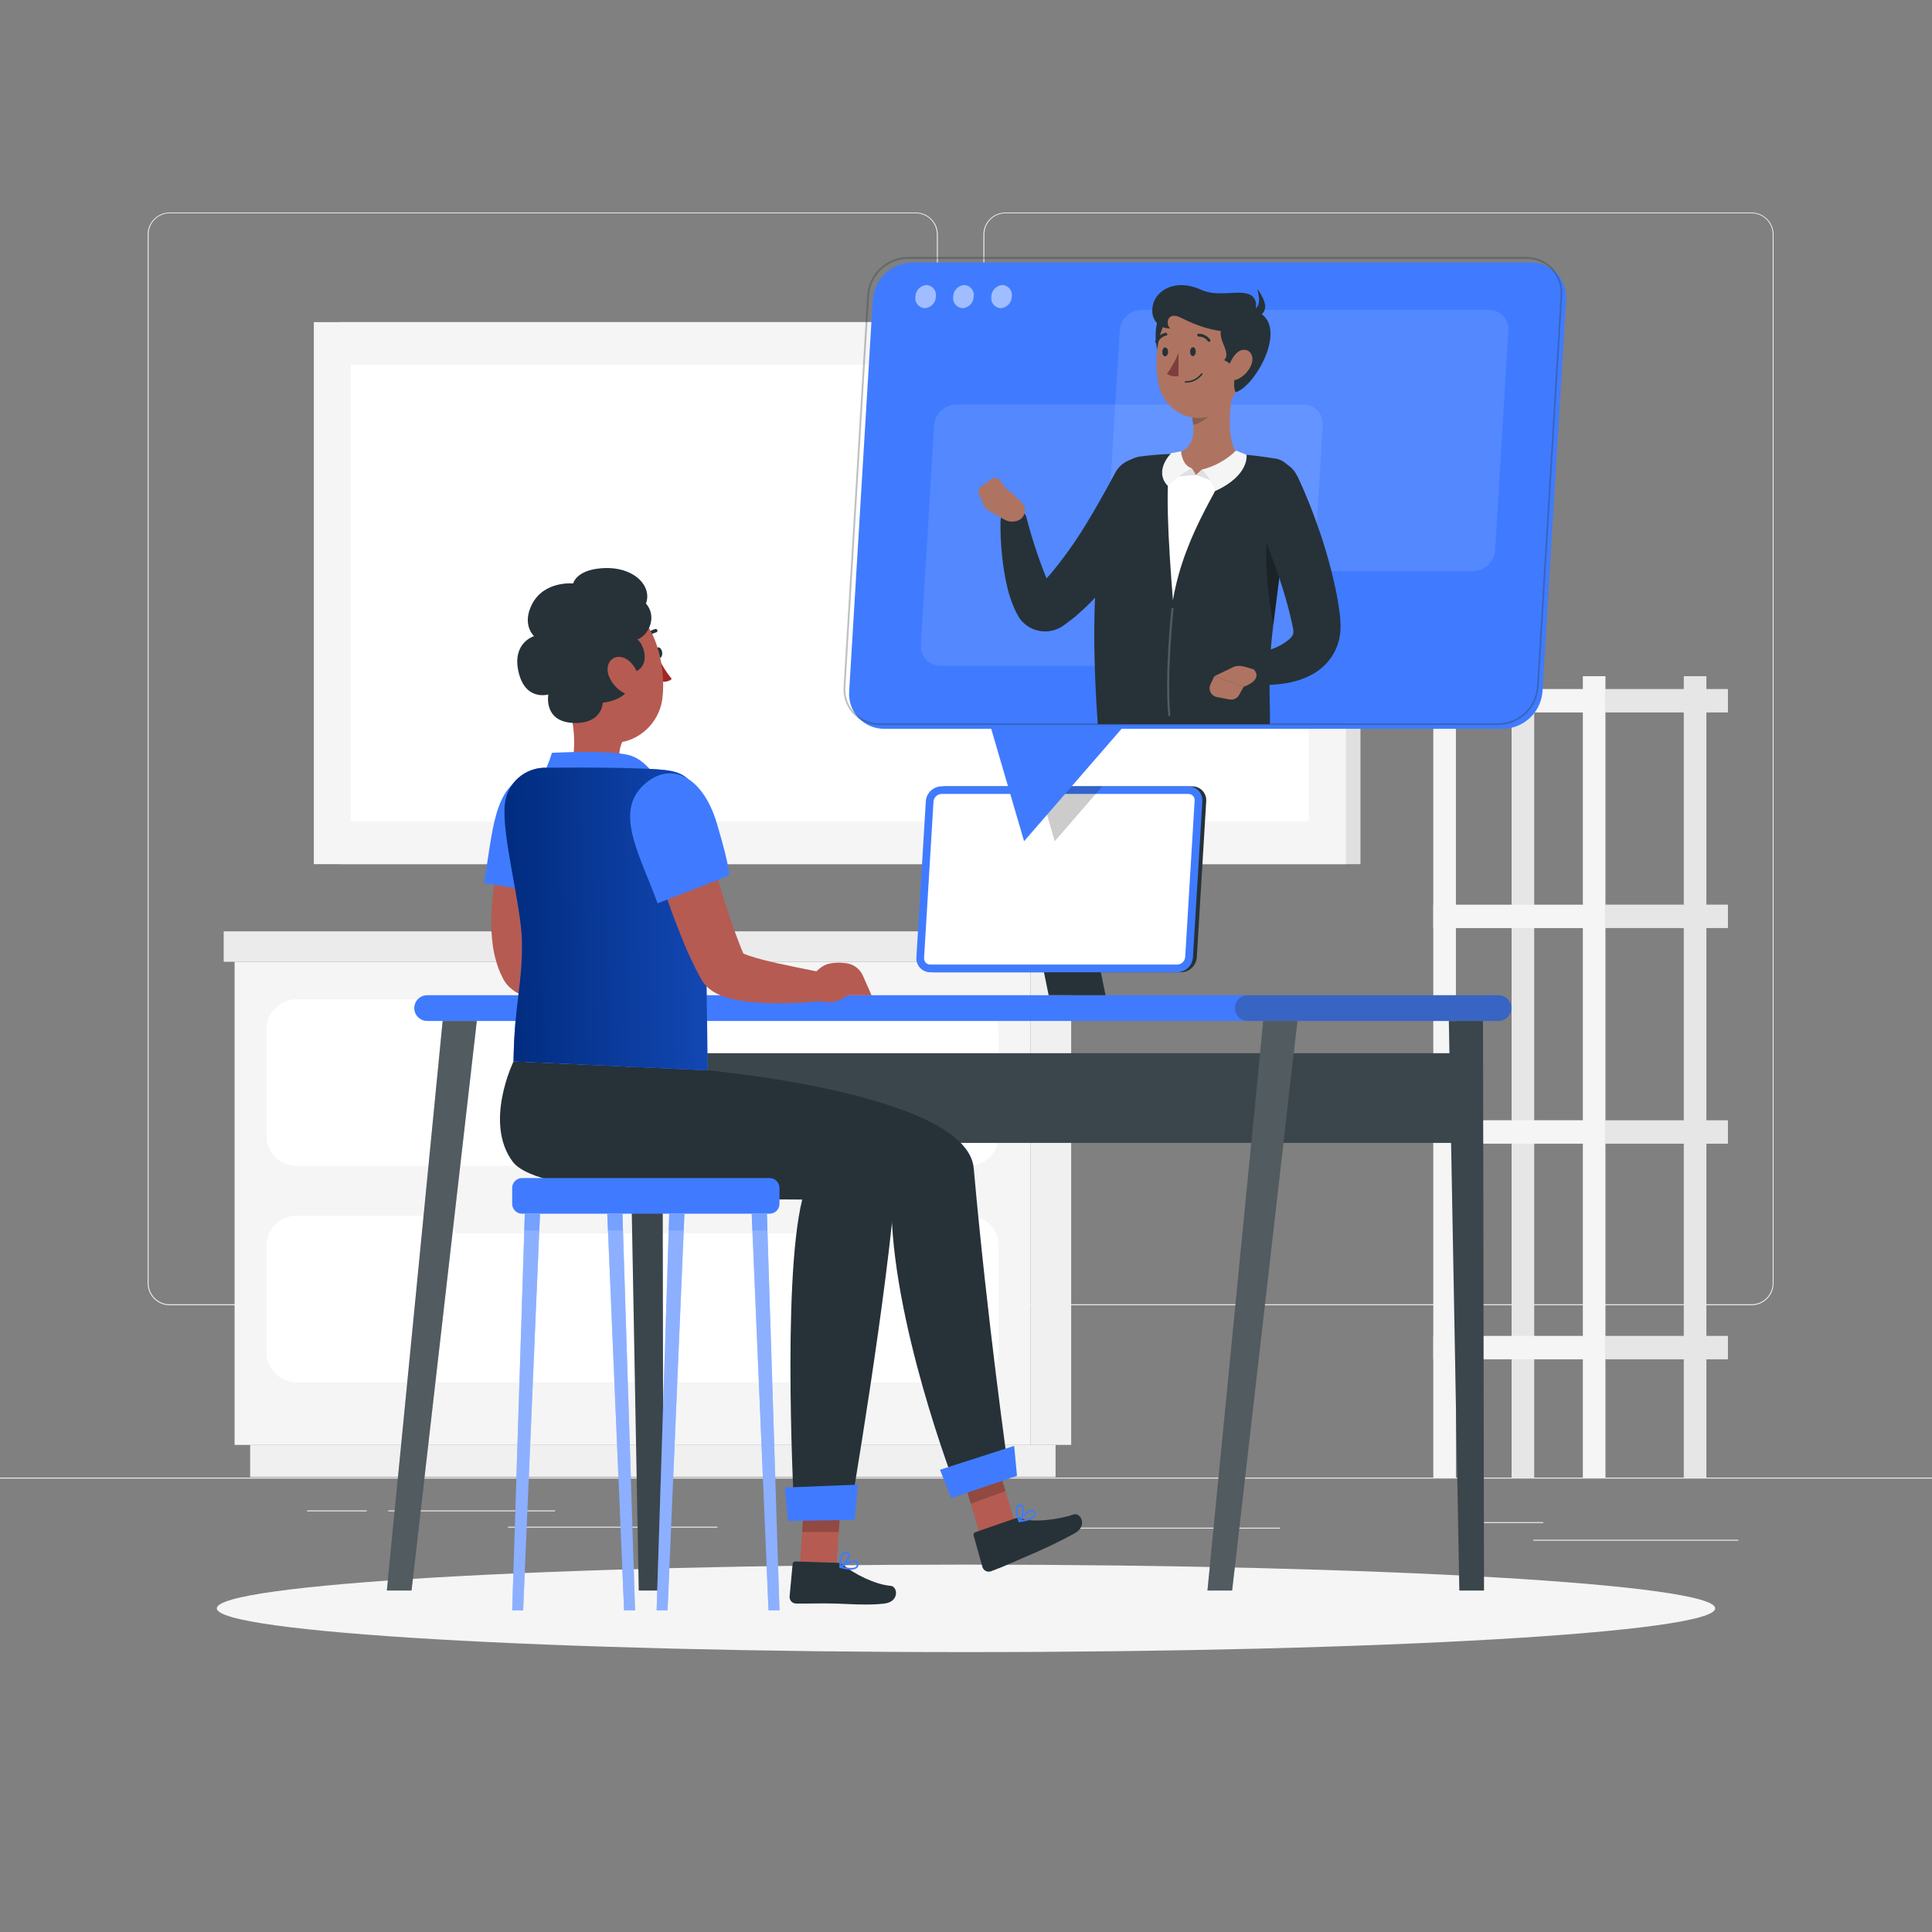 <svg width="300" height="300" viewBox="0 0 300 300" fill="none" xmlns="http://www.w3.org/2000/svg">
<rect x="0" y="0" width="300" height="300" fill="#808080" stroke="none"/>
<path d="M300 229.44H0V229.59H300V229.44Z" fill="#EBEBEB"/>
<path d="M269.94 239.094H238.098V239.244H269.94V239.094Z" fill="#EBEBEB"/>
<path d="M198.732 237.216H163.536V237.366H198.732V237.216Z" fill="#EBEBEB"/>
<path d="M239.634 236.352H228.12V236.502H239.634V236.352Z" fill="#EBEBEB"/>
<path d="M86.196 234.534H60.282V234.684H86.196V234.534Z" fill="#EBEBEB"/>
<path d="M56.94 234.534H47.676V234.684H56.94V234.534Z" fill="#EBEBEB"/>
<path d="M111.402 237.066H78.882V237.216H111.402V237.066Z" fill="#EBEBEB"/>
<path d="M142.2 202.68H26.346C25.438 202.678 24.568 202.317 23.927 201.674C23.286 201.032 22.926 200.162 22.926 199.254V36.396C22.934 35.494 23.297 34.631 23.938 33.995C24.578 33.359 25.443 33.002 26.346 33H142.2C143.108 33 143.98 33.361 144.622 34.004C145.265 34.646 145.626 35.517 145.626 36.426V199.254C145.626 200.163 145.265 201.034 144.622 201.677C143.98 202.319 143.108 202.68 142.2 202.68ZM26.346 33.12C25.478 33.122 24.646 33.467 24.033 34.082C23.42 34.696 23.076 35.528 23.076 36.396V199.254C23.076 200.122 23.42 200.954 24.033 201.568C24.646 202.183 25.478 202.528 26.346 202.53H142.2C143.068 202.528 143.9 202.183 144.515 201.569C145.129 200.955 145.474 200.122 145.476 199.254V36.396C145.474 35.528 145.129 34.695 144.515 34.081C143.9 33.467 143.068 33.122 142.2 33.12H26.346Z" fill="#EBEBEB"/>
<path d="M271.986 202.68H156.126C155.218 202.678 154.348 202.317 153.705 201.675C153.063 201.033 152.702 200.162 152.7 199.254V36.396C152.71 35.493 153.075 34.63 153.716 33.995C154.357 33.359 155.223 33.002 156.126 33H271.986C272.888 33.003 273.751 33.361 274.39 33.997C275.03 34.633 275.392 35.495 275.4 36.396V199.254C275.4 200.161 275.041 201.03 274.401 201.672C273.761 202.314 272.893 202.677 271.986 202.68ZM156.126 33.12C155.258 33.122 154.425 33.467 153.811 34.081C153.197 34.695 152.852 35.528 152.85 36.396V199.254C152.852 200.122 153.197 200.955 153.811 201.569C154.425 202.183 155.258 202.528 156.126 202.53H271.986C272.855 202.528 273.687 202.183 274.301 201.569C274.915 200.955 275.261 200.122 275.262 199.254V36.396C275.261 35.528 274.915 34.695 274.301 34.081C273.687 33.467 272.855 33.122 271.986 33.12H156.126Z" fill="#EBEBEB"/>
<path d="M160.026 224.364H166.332V149.346H160.026V224.364Z" fill="#F0F0F0"/>
<path d="M38.844 229.362L163.908 229.362V224.364L38.844 224.364V229.362Z" fill="#F0F0F0"/>
<path d="M160.026 149.346H36.426V224.364H160.026V149.346Z" fill="#F5F5F5"/>
<path d="M161.514 149.346H168.03V144.618H161.514V149.346Z" fill="#E0E0E0"/>
<path d="M161.514 144.618H34.734V149.346H161.514V144.618Z" fill="#EBEBEB"/>
<path d="M150.396 155.166H46.05C43.472 155.166 41.382 157.256 41.382 159.834V176.376C41.382 178.954 43.472 181.044 46.05 181.044H150.396C152.974 181.044 155.064 178.954 155.064 176.376V159.834C155.064 157.256 152.974 155.166 150.396 155.166Z" fill="white"/>
<path d="M150.396 188.772H46.05C43.472 188.772 41.382 190.862 41.382 193.44V209.982C41.382 212.56 43.472 214.65 46.05 214.65H150.396C152.974 214.65 155.064 212.56 155.064 209.982V193.44C155.064 190.862 152.974 188.772 150.396 188.772Z" fill="white"/>
<path d="M71.358 157.932H125.094C125.68 157.932 126.156 157.457 126.156 156.87V155.448C126.156 154.861 125.68 154.386 125.094 154.386H71.358C70.771 154.386 70.296 154.861 70.296 155.448V156.87C70.296 157.457 70.771 157.932 71.358 157.932Z" fill="#F5F5F5"/>
<path d="M71.358 191.538H125.094C125.68 191.538 126.156 191.063 126.156 190.476V189.054C126.156 188.467 125.68 187.992 125.094 187.992H71.358C70.771 187.992 70.296 188.467 70.296 189.054V190.476C70.296 191.063 70.771 191.538 71.358 191.538Z" fill="#F5F5F5"/>
<path d="M268.314 173.958H249.294V177.594H268.314V173.958Z" fill="#E6E6E6"/>
<path d="M234.72 229.44H238.23L238.23 105H234.72L234.72 229.44Z" fill="#E6E6E6"/>
<path d="M222.564 177.588H249.3V173.952H222.564V177.588Z" fill="#F5F5F5"/>
<path d="M268.314 207.438H249.294V211.074H268.314V207.438Z" fill="#E6E6E6"/>
<path d="M222.564 211.074H249.3V207.438H222.564V211.074Z" fill="#F5F5F5"/>
<path d="M268.314 106.992H249.294V110.628H268.314V106.992Z" fill="#E6E6E6"/>
<path d="M222.564 110.628H249.3V106.992H222.564V110.628Z" fill="#F5F5F5"/>
<path d="M268.314 140.472H249.294V144.108H268.314V140.472Z" fill="#E6E6E6"/>
<path d="M222.564 144.114H249.3V140.478H222.564V144.114Z" fill="#F5F5F5"/>
<path d="M261.456 229.44H264.966V105H261.456V229.44Z" fill="#E6E6E6"/>
<path d="M245.784 229.44H249.294L249.294 105H245.784L245.784 229.44Z" fill="#F5F5F5"/>
<path d="M222.564 229.44H226.074L226.074 105H222.564L222.564 229.44Z" fill="#F5F5F5"/>
<path d="M52.734 134.184L211.254 134.184V50.022L52.734 50.022V134.184Z" fill="#E0E0E0"/>
<path d="M48.732 134.184L208.992 134.184V50.022L48.732 50.022V134.184Z" fill="#F5F5F5"/>
<path d="M203.244 127.548V56.652L54.468 56.652V127.548L203.244 127.548Z" fill="white"/>
<path d="M150 256.536C214.249 256.536 266.334 253.495 266.334 249.744C266.334 245.993 214.249 242.952 150 242.952C85.751 242.952 33.666 245.993 33.666 249.744C33.666 253.495 85.751 256.536 150 256.536Z" fill="#F5F5F5"/>
<path d="M232.692 158.532H66.324C65.794 158.53 65.287 158.319 64.913 157.945C64.538 157.571 64.327 157.063 64.326 156.534C64.327 156.005 64.538 155.497 64.913 155.123C65.287 154.749 65.794 154.538 66.324 154.536H232.692C233.221 154.538 233.728 154.749 234.103 155.123C234.477 155.497 234.688 156.005 234.69 156.534C234.688 157.063 234.477 157.571 234.103 157.945C233.728 158.319 233.221 158.53 232.692 158.532Z" fill="#407BFF"/>
<path opacity="0.3" d="M232.692 158.532H193.746C193.216 158.53 192.709 158.319 192.335 157.945C191.96 157.571 191.749 157.063 191.748 156.534C191.749 156.005 191.96 155.497 192.335 155.123C192.709 154.749 193.216 154.538 193.746 154.536H232.692C233.221 154.538 233.728 154.749 234.103 155.123C234.477 155.497 234.688 156.005 234.69 156.534C234.688 157.063 234.477 157.571 234.103 157.945C233.728 158.319 233.221 158.53 232.692 158.532Z" fill="#263238"/>
<path d="M228.468 163.542H100.518V177.468H228.468V163.542Z" fill="#263238"/>
<path opacity="0.1" d="M228.468 163.542H100.518V177.468H228.468V163.542Z" fill="white"/>
<path d="M226.608 246.972H230.436L230.28 158.532H224.976L226.608 246.972Z" fill="#263238"/>
<path opacity="0.1" d="M226.608 246.972H230.436L230.28 158.532H224.976L226.608 246.972Z" fill="white"/>
<path d="M191.328 246.972H187.494L196.158 158.532H201.462L191.328 246.972Z" fill="#263238"/>
<path opacity="0.2" d="M191.328 246.972H187.494L196.158 158.532H201.462L191.328 246.972Z" fill="white"/>
<path d="M99.186 246.972H103.014L102.858 158.532H97.554L99.186 246.972Z" fill="#263238"/>
<path opacity="0.1" d="M99.186 246.972H103.014L102.858 158.532H97.554L99.186 246.972Z" fill="white"/>
<path d="M63.906 246.972H60.072L68.736 158.532H74.04L63.906 246.972Z" fill="#263238"/>
<path opacity="0.2" d="M63.906 246.972H60.072L68.736 158.532H74.04L63.906 246.972Z" fill="white"/>
<path d="M171.666 154.536H162.834L159.3 137.268H168.132L171.666 154.536Z" fill="#263238"/>
<path d="M183.384 150.978H145.068C144.77 150.981 144.474 150.923 144.2 150.806C143.926 150.689 143.679 150.517 143.475 150.3C143.271 150.083 143.114 149.825 143.014 149.545C142.915 149.264 142.874 148.965 142.896 148.668L144.36 124.41C144.405 123.788 144.681 123.206 145.134 122.779C145.588 122.351 146.185 122.109 146.808 122.1H185.13C185.428 122.098 185.723 122.157 185.996 122.274C186.27 122.391 186.517 122.563 186.721 122.78C186.925 122.997 187.082 123.254 187.182 123.534C187.282 123.815 187.322 124.113 187.302 124.41L185.838 148.668C185.791 149.29 185.514 149.872 185.06 150.3C184.605 150.727 184.008 150.969 183.384 150.978Z" fill="#263238"/>
<path d="M182.784 150.978H144.468C144.17 150.981 143.874 150.923 143.6 150.806C143.326 150.689 143.079 150.517 142.875 150.3C142.671 150.083 142.514 149.825 142.414 149.545C142.314 149.264 142.274 148.965 142.296 148.668L143.76 124.41C143.805 123.788 144.081 123.206 144.534 122.779C144.988 122.351 145.585 122.109 146.208 122.1H184.53C184.827 122.098 185.122 122.157 185.396 122.274C185.67 122.391 185.917 122.563 186.121 122.78C186.325 122.997 186.481 123.254 186.581 123.534C186.681 123.815 186.722 124.113 186.702 124.41L185.238 148.668C185.191 149.29 184.914 149.872 184.459 150.3C184.005 150.727 183.407 150.969 182.784 150.978Z" fill="#407BFF"/>
<path d="M144.462 149.778C144.329 149.779 144.197 149.753 144.074 149.701C143.951 149.65 143.84 149.574 143.748 149.478C143.658 149.379 143.588 149.262 143.544 149.135C143.5 149.008 143.481 148.874 143.49 148.74L144.954 124.482C144.976 124.162 145.117 123.861 145.349 123.64C145.581 123.418 145.887 123.29 146.208 123.282H184.53C184.664 123.28 184.797 123.306 184.92 123.358C185.043 123.41 185.154 123.488 185.246 123.586C185.337 123.683 185.407 123.799 185.452 123.926C185.496 124.052 185.513 124.187 185.502 124.32L184.038 148.578C184.017 148.899 183.876 149.2 183.644 149.422C183.412 149.644 183.105 149.771 182.784 149.778H144.462Z" fill="white"/>
<path opacity="0.2" d="M161.292 122.1L163.782 130.626L171.174 122.1H161.292Z" fill="black"/>
<path d="M101.73 101.4C101.79 101.862 102.078 102.21 102.384 102.186C102.69 102.162 102.882 101.766 102.822 101.304C102.762 100.842 102.474 100.494 102.174 100.518C101.874 100.542 101.676 100.95 101.73 101.4Z" fill="#263238"/>
<path d="M102.234 102.09C102.774 103.288 103.472 104.408 104.31 105.42C103.65 106.086 102.444 105.816 102.444 105.816L102.234 102.09Z" fill="#A02724"/>
<path d="M100.2 99.642C100.154 99.65 100.108 99.65 100.062 99.642C99.996 99.613 99.943 99.559 99.915 99.492C99.887 99.425 99.886 99.35 99.912 99.282C100.068 98.882 100.319 98.527 100.643 98.245C100.967 97.964 101.354 97.766 101.772 97.668C101.807 97.662 101.843 97.663 101.878 97.671C101.912 97.679 101.945 97.694 101.974 97.714C102.003 97.735 102.028 97.761 102.047 97.791C102.066 97.821 102.078 97.855 102.084 97.89C102.096 97.962 102.08 98.035 102.038 98.095C101.997 98.154 101.933 98.195 101.862 98.208C101.535 98.287 101.232 98.446 100.981 98.67C100.73 98.894 100.538 99.176 100.422 99.492C100.4 99.533 100.368 99.568 100.33 99.594C100.291 99.621 100.246 99.637 100.2 99.642Z" fill="#263238"/>
<path d="M88.134 108.642L91.734 111.402L96.648 115.164C96.379 115.729 96.216 116.34 96.168 116.964C95.994 118.344 95.82 119.364 98.886 120.21C99.212 120.288 99.508 120.457 99.74 120.699C99.972 120.94 100.13 121.243 100.194 121.572C100.314 122.388 99.816 123.372 96.984 123.858C94.241 124.268 91.439 123.791 88.986 122.496C87.786 121.896 87.786 121.176 88.29 119.958C89.802 116.496 89.07 112.08 88.134 108.642Z" fill="#B55B52"/>
<path d="M84 121.05C84.691 119.72 85.262 118.33 85.704 116.898C85.704 116.898 94.824 116.4 97.836 117.3C100.848 118.2 102.72 122.1 102.72 122.1L84 121.05Z" fill="#407BFF"/>
<path d="M87.816 127.836C87.594 128.508 87.348 129.33 87.114 130.086L86.436 132.426C86.016 133.986 85.608 135.552 85.29 137.112C84.951 138.637 84.693 140.18 84.516 141.732C84.331 143.158 84.287 144.599 84.384 146.034C84.419 146.641 84.511 147.244 84.66 147.834C84.696 147.954 84.726 148.086 84.768 148.2L84.888 148.524C84.859 148.466 84.827 148.41 84.792 148.356C84.731 148.268 84.664 148.184 84.594 148.104C84.516 148.011 84.428 147.929 84.33 147.858C84.21 147.774 84.192 147.786 84.216 147.816C84.391 147.942 84.581 148.049 84.78 148.134C85.05 148.254 85.38 148.374 85.71 148.488C86.388 148.716 87.138 148.926 87.912 149.13C91.008 149.91 94.386 150.516 97.68 151.218L97.572 155.376C95.812 155.611 94.042 155.757 92.268 155.814C90.467 155.879 88.665 155.849 86.868 155.724C85.916 155.66 84.969 155.544 84.03 155.376C83.538 155.286 83.028 155.184 82.488 155.034C81.867 154.874 81.264 154.651 80.688 154.368C80.261 154.163 79.859 153.911 79.488 153.618C79.225 153.409 78.982 153.176 78.762 152.922C78.624 152.759 78.496 152.589 78.378 152.412C78.318 152.31 78.252 152.208 78.198 152.106L78.12 151.962L77.706 151.116C77.58 150.834 77.478 150.558 77.37 150.276C76.991 149.226 76.718 148.14 76.554 147.036C75.954 142.866 76.428 139.146 77.052 135.528C77.388 133.728 77.784 131.928 78.252 130.218C78.492 129.348 78.744 128.478 79.014 127.62C79.284 126.762 79.572 125.934 79.92 124.992L87.816 127.836Z" fill="#B55B52"/>
<path d="M82.266 120.306C87.936 118.806 91.302 123.45 89.382 131.106C87.462 138.762 86.82 139.05 86.82 139.05L75.126 137.1C76.566 129.6 76.452 121.836 82.266 120.306Z" fill="#407BFF"/>
<path d="M100.584 149.556L99.702 149.478C97.194 149.478 96.762 150.162 95.22 151.596L94.62 154.752C98.67 156.822 100.842 154.548 100.848 154.548H104.598L103.278 151.548C103.048 151.006 102.676 150.535 102.203 150.185C101.729 149.834 101.17 149.617 100.584 149.556Z" fill="#B55B52"/>
<path d="M86.586 102.672C87.606 108.138 87.924 111.39 91.056 113.832C95.76 117.498 102.24 114.012 102.876 108.324C103.446 103.206 101.676 95.124 96.024 93.69C94.763 93.379 93.445 93.39 92.19 93.723C90.935 94.056 89.784 94.699 88.843 95.594C87.903 96.49 87.203 97.607 86.808 98.844C86.414 100.081 86.337 101.398 86.586 102.672Z" fill="#B55B52"/>
<path d="M97.416 104.58C101.316 104.268 100.176 100.158 98.97 99.3C100.8 98.604 102.06 95.7 100.302 93.708C101.334 91.014 98.382 87.768 93.204 88.254C89.424 88.602 89.004 90.6 89.004 90.6C89.004 90.6 84.474 90.126 82.59 93.864C80.982 97.068 82.932 98.778 82.932 98.778C82.932 98.778 79.548 99.762 80.484 104.178C81.48 108.942 85.14 107.838 85.14 107.838C85.14 107.838 84.318 112.206 89.268 112.266C93.546 112.32 93.6 109.116 93.6 109.116C93.6 109.116 99.144 108.6 97.416 104.58Z" fill="#263238"/>
<path d="M94.512 104.898C94.95 106.071 95.804 107.04 96.912 107.622C98.34 108.354 99.432 106.836 99.18 105.276C98.952 103.878 97.734 102.084 96.228 102C94.722 101.916 93.978 103.446 94.512 104.898Z" fill="#B55B52"/>
<path d="M152.682 240.102L158.016 237.936L154.248 225.126L148.914 227.286L152.682 240.102Z" fill="#B55B52"/>
<path opacity="0.2" d="M150.744 233.502L156.132 231.522L154.248 225.126L148.914 227.286L150.744 233.502Z" fill="black"/>
<path d="M157.554 235.8L151.452 237.918C151.401 237.934 151.353 237.959 151.312 237.994C151.271 238.028 151.237 238.07 151.211 238.117C151.186 238.164 151.171 238.216 151.166 238.27C151.161 238.323 151.166 238.377 151.182 238.428L152.562 243.36C152.651 243.614 152.836 243.823 153.077 243.942C153.318 244.061 153.597 244.08 153.852 243.996C155.958 243.216 156.81 242.796 159.414 241.668C161.977 240.596 164.485 239.394 166.926 238.068C168.96 236.868 167.736 234.822 166.746 235.158C164.4 235.95 160.554 236.466 158.604 235.794C158.263 235.679 157.894 235.681 157.554 235.8Z" fill="#263238"/>
<path d="M109.842 166.2C109.842 166.2 150.156 169.8 151.2 181.398C153.3 204.996 156.522 227.748 156.522 227.748L148.32 230.748C148.32 230.748 138.282 204.828 138.414 186.348C126.786 183.066 96.21 187.884 91.212 178.914C86.796 170.994 90.672 165.306 90.672 165.306L109.842 166.2Z" fill="#263238"/>
<path d="M147.708 232.614L157.92 229.164L157.476 224.514L145.962 228.222L147.708 232.614Z" fill="#407BFF"/>
<path d="M159.804 236.046C159.313 236.204 158.806 236.306 158.292 236.352C158.266 236.355 158.239 236.351 158.216 236.339C158.192 236.327 158.173 236.309 158.16 236.286C158.147 236.264 158.14 236.239 158.14 236.214C158.14 236.189 158.147 236.164 158.16 236.142C158.292 235.962 159.468 234.378 160.218 234.402C160.304 234.407 160.387 234.433 160.46 234.478C160.534 234.523 160.595 234.586 160.638 234.66C160.716 234.766 160.764 234.891 160.778 235.021C160.792 235.152 160.77 235.284 160.716 235.404C160.501 235.723 160.177 235.952 159.804 236.046ZM158.604 236.046C159.642 235.902 160.35 235.626 160.512 235.284C160.546 235.206 160.558 235.119 160.546 235.035C160.534 234.95 160.5 234.87 160.446 234.804C160.427 234.765 160.398 234.733 160.362 234.709C160.326 234.686 160.285 234.673 160.242 234.672C159.81 234.654 159.066 235.428 158.574 236.046H158.604Z" fill="#407BFF"/>
<path d="M158.322 236.346C158.3 236.352 158.277 236.352 158.256 236.346C158.234 236.342 158.213 236.333 158.195 236.32C158.177 236.306 158.163 236.288 158.154 236.268C158.154 236.202 157.464 234.684 157.824 233.964C157.87 233.872 157.937 233.792 158.019 233.729C158.101 233.667 158.197 233.624 158.298 233.604C158.408 233.567 158.528 233.569 158.637 233.609C158.746 233.65 158.838 233.726 158.898 233.826C159.228 234.378 158.814 235.788 158.388 236.298C158.371 236.32 158.348 236.337 158.322 236.346ZM158.322 233.886C158.271 233.903 158.224 233.931 158.183 233.967C158.143 234.003 158.111 234.047 158.088 234.096C157.872 234.522 158.136 235.434 158.334 235.944C158.664 235.38 158.904 234.33 158.688 233.97C158.646 233.904 158.574 233.826 158.382 233.868L158.322 233.886Z" fill="#407BFF"/>
<path d="M124.14 243.912L129.84 243.642L130.77 230.184L125.07 230.454L124.14 243.912Z" fill="#B55B52"/>
<path d="M129.972 242.67L123.516 242.466C123.463 242.462 123.409 242.468 123.358 242.485C123.307 242.502 123.259 242.529 123.219 242.564C123.178 242.599 123.145 242.642 123.12 242.69C123.096 242.738 123.082 242.79 123.078 242.844L122.604 247.938C122.599 248.073 122.621 248.208 122.669 248.335C122.716 248.462 122.789 248.578 122.881 248.676C122.974 248.775 123.085 248.854 123.208 248.91C123.332 248.966 123.465 248.996 123.6 249C125.85 249.03 126.924 248.934 129.762 249C131.508 249.054 134.946 249.312 137.34 249C139.734 248.688 139.368 246.342 138.324 246.252C135.858 246.054 132.552 244.35 130.974 243.024C130.691 242.795 130.337 242.67 129.972 242.67Z" fill="#263238"/>
<path d="M132 243.732C131.484 243.702 130.974 243.618 130.476 243.48C130.451 243.474 130.427 243.461 130.409 243.442C130.391 243.423 130.38 243.4 130.375 243.374C130.371 243.348 130.374 243.322 130.384 243.298C130.395 243.274 130.412 243.254 130.434 243.24C130.62 243.114 132.282 242.04 132.978 242.352C133.057 242.386 133.126 242.44 133.178 242.508C133.231 242.577 133.265 242.657 133.278 242.742C133.313 242.868 133.313 243.001 133.28 243.128C133.246 243.255 133.179 243.37 133.086 243.462C132.772 243.688 132.383 243.784 132 243.732ZM130.848 243.294C131.868 243.534 132.648 243.528 132.906 243.294C132.965 243.231 133.006 243.153 133.025 243.069C133.044 242.984 133.04 242.896 133.014 242.814C133.008 242.772 132.992 242.733 132.967 242.699C132.942 242.666 132.908 242.639 132.87 242.622C132.474 242.442 131.502 242.892 130.8 243.294H130.848Z" fill="#407BFF"/>
<path d="M130.482 243.486C130.46 243.491 130.438 243.491 130.416 243.486C130.397 243.474 130.381 243.457 130.369 243.437C130.358 243.417 130.351 243.395 130.35 243.372C130.35 243.306 130.272 241.65 130.866 241.11C130.944 241.034 131.04 240.979 131.145 240.949C131.249 240.92 131.36 240.917 131.466 240.942C131.581 240.948 131.69 240.993 131.776 241.07C131.862 241.146 131.92 241.249 131.94 241.362C132.048 241.992 131.154 243.162 130.572 243.486C130.543 243.498 130.511 243.498 130.482 243.486ZM131.34 241.2C131.286 241.196 131.232 241.204 131.182 241.223C131.131 241.241 131.085 241.27 131.046 241.308C130.692 241.626 130.614 242.574 130.614 243.108C131.124 242.7 131.724 241.806 131.652 241.392C131.652 241.314 131.592 241.224 131.4 241.194L131.34 241.2Z" fill="#407BFF"/>
<path opacity="0.2" d="M125.07 230.454L130.776 230.184L130.236 237.882L124.554 237.876L125.07 230.454Z" fill="black"/>
<path d="M96.45 165.558C96.45 165.558 139.89 172.2 139.2 182.202C137.958 200.202 131.922 235.38 131.922 235.38L123.366 235.5C123.366 235.5 121.344 199.416 124.566 186.264C113.88 186.264 83.736 185.892 79.626 180.402C75.078 174.336 79.752 164.802 79.752 164.802L96.45 165.558Z" fill="#263238"/>
<path d="M122.358 236.172L132.714 236.01L133.224 230.538L121.86 230.982L122.358 236.172Z" fill="#407BFF"/>
<path d="M104.1 119.7C100.602 119.016 84.828 119.214 84.828 119.214C83.251 119.171 81.716 119.721 80.525 120.755C79.334 121.789 78.574 123.233 78.396 124.8C77.844 129.666 80.934 140.538 81.042 146.082C81.174 152.892 79.872 155.652 79.74 164.82L109.842 166.2C109.842 147.762 109.038 132.498 108.312 125.178C108.054 122.604 107.598 120.378 104.1 119.7Z" fill="#407BFF"/>
<path d="M104.1 119.7C100.602 119.016 84.828 119.214 84.828 119.214C83.251 119.171 81.716 119.721 80.525 120.755C79.334 121.789 78.574 123.233 78.396 124.8C77.844 129.666 80.934 140.538 81.042 146.082C81.174 152.892 79.872 155.652 79.74 164.82L109.842 166.2C109.842 147.762 109.038 132.498 108.312 125.178C108.054 122.604 107.598 120.378 104.1 119.7Z" fill="url(#paint0_linear_183_3258)"/>
<path d="M108.222 125.508C109.164 128.748 110.112 132.078 111.09 135.33C112.068 138.582 113.07 141.852 114.198 144.93C114.474 145.716 114.798 146.448 115.062 147.204L115.524 148.266L115.584 148.398V148.464V148.5V148.458C115.48 148.273 115.351 148.103 115.2 147.954C114.996 147.756 114.918 147.738 114.9 147.738C115.034 147.859 115.188 147.954 115.356 148.02C115.65 148.162 115.952 148.284 116.262 148.386C116.94 148.62 117.702 148.83 118.476 149.04C121.614 149.838 125.04 150.45 128.376 151.164L128.268 155.322C126.477 155.564 124.675 155.71 122.868 155.76C121.04 155.83 119.209 155.796 117.384 155.658C116.414 155.589 115.448 155.464 114.492 155.286C113.988 155.19 113.466 155.07 112.902 154.908C112.233 154.721 111.589 154.455 110.982 154.116C110.499 153.839 110.055 153.498 109.662 153.102C109.362 152.793 109.104 152.446 108.894 152.07L108.69 151.692L108.012 150.408C107.616 149.568 107.184 148.722 106.812 147.888C106.074 146.202 105.426 144.534 104.778 142.86C104.13 141.186 103.578 139.512 103.02 137.832C101.91 134.454 100.908 131.112 100.02 127.632L108.222 125.508Z" fill="#B55B52"/>
<path d="M99.672 122.166C103.788 117.966 109.05 120.258 111.312 127.842C113.574 135.426 113.166 135.978 113.166 135.978L102.108 140.268C99.498 133.044 95.46 126.444 99.672 122.166Z" fill="#407BFF"/>
<path d="M131.316 149.556L130.434 149.478C127.926 149.478 127.5 150.162 125.958 151.596L125.358 154.752C129.408 156.822 131.58 154.548 131.58 154.548H135.336L134.01 151.548C133.781 151.005 133.41 150.534 132.936 150.183C132.462 149.833 131.902 149.616 131.316 149.556Z" fill="#B55B52"/>
<path d="M81.06 188.46H119.508C120.353 188.46 121.038 187.775 121.038 186.93V184.458C121.038 183.613 120.353 182.928 119.508 182.928H81.06C80.215 182.928 79.53 183.613 79.53 184.458V186.93C79.53 187.775 80.215 188.46 81.06 188.46Z" fill="#407BFF"/>
<path d="M81.234 250.05H79.53L81.492 188.454H83.85L81.234 250.05Z" fill="#407BFF"/>
<path opacity="0.4" d="M81.234 250.05H79.53L81.492 188.454H83.85L81.234 250.05Z" fill="white"/>
<path d="M96.906 250.05H98.61L96.654 188.454H94.296L96.906 250.05Z" fill="#407BFF"/>
<path opacity="0.4" d="M96.906 250.05H98.61L96.654 188.454H94.296L96.906 250.05Z" fill="white"/>
<path d="M103.662 250.05H101.958L103.92 188.454H106.278L103.662 250.05Z" fill="#407BFF"/>
<path opacity="0.4" d="M103.662 250.05H101.958L103.92 188.454H106.278L103.662 250.05Z" fill="white"/>
<path d="M119.334 250.05H121.038L119.082 188.454H116.724L119.334 250.05Z" fill="#407BFF"/>
<path opacity="0.4" d="M119.334 250.05H121.038L119.082 188.454H116.724L119.334 250.05Z" fill="white"/>
<g opacity="0.3">
<path d="M81.492 188.454H83.85L83.736 191.07H81.408L81.492 188.454Z" fill="#407BFF"/>
<path d="M96.732 191.07H94.404L94.296 188.454H96.648L96.732 191.07Z" fill="#407BFF"/>
<path d="M106.272 188.454L106.164 191.07H103.836L103.92 188.454H106.272Z" fill="#407BFF"/>
<path d="M119.166 191.07H116.832L116.724 188.454H119.082L119.166 191.07Z" fill="#407BFF"/>
</g>
<path d="M233.4 113.166H137.298C136.551 113.174 135.811 113.027 135.124 112.734C134.437 112.441 133.818 112.009 133.307 111.465C132.796 110.92 132.403 110.276 132.153 109.572C131.903 108.869 131.802 108.121 131.856 107.376L135.522 46.554C135.637 44.996 136.332 43.537 137.469 42.465C138.606 41.394 140.104 40.787 141.666 40.764H237.744C238.491 40.756 239.231 40.903 239.918 41.196C240.605 41.489 241.223 41.921 241.735 42.465C242.246 43.01 242.639 43.654 242.889 44.358C243.139 45.061 243.24 45.809 243.186 46.554L239.514 107.4C239.395 108.949 238.702 110.399 237.572 111.465C236.441 112.531 234.954 113.138 233.4 113.166Z" fill="#407BFF"/>
<path d="M150.156 100.308L159.018 130.626L185.31 100.308H150.156Z" fill="#407BFF"/>
<path opacity="0.1" d="M228.714 88.692H174.858C174.439 88.696 174.024 88.614 173.639 88.45C173.254 88.286 172.907 88.043 172.62 87.738C172.333 87.433 172.112 87.072 171.972 86.678C171.831 86.283 171.774 85.864 171.804 85.446L173.862 51.354C173.927 50.48 174.316 49.663 174.953 49.062C175.591 48.461 176.43 48.121 177.306 48.108H231.162C231.582 48.099 231.999 48.178 232.387 48.341C232.774 48.504 233.123 48.746 233.411 49.052C233.699 49.358 233.92 49.721 234.058 50.117C234.197 50.514 234.251 50.935 234.216 51.354L232.158 85.446C232.094 86.32 231.704 87.137 231.067 87.738C230.429 88.339 229.59 88.679 228.714 88.692Z" fill="white"/>
<path opacity="0.1" d="M199.902 103.398H146.04C145.622 103.402 145.207 103.318 144.823 103.154C144.438 102.989 144.092 102.747 143.806 102.442C143.519 102.137 143.299 101.776 143.159 101.382C143.019 100.988 142.962 100.569 142.992 100.152L145.05 66.06C145.114 65.187 145.503 64.37 146.139 63.77C146.775 63.169 147.613 62.828 148.488 62.814H202.35C202.77 62.806 203.186 62.886 203.573 63.049C203.96 63.212 204.308 63.454 204.595 63.76C204.882 64.066 205.102 64.429 205.241 64.825C205.379 65.221 205.433 65.642 205.398 66.06L203.34 100.152C203.276 101.025 202.887 101.842 202.251 102.442C201.615 103.043 200.777 103.384 199.902 103.398Z" fill="white"/>
<g opacity="0.5">
<path d="M145.326 46.056C145.315 46.517 145.132 46.957 144.814 47.29C144.495 47.623 144.064 47.825 143.604 47.856C143.385 47.845 143.172 47.788 142.976 47.69C142.781 47.591 142.609 47.452 142.471 47.282C142.333 47.112 142.232 46.916 142.175 46.704C142.118 46.493 142.106 46.272 142.14 46.056C142.154 45.596 142.337 45.158 142.655 44.825C142.973 44.493 143.403 44.29 143.862 44.256C144.081 44.267 144.294 44.324 144.49 44.422C144.685 44.521 144.857 44.66 144.995 44.83C145.133 44.999 145.234 45.196 145.291 45.408C145.348 45.619 145.36 45.84 145.326 46.056Z" fill="white"/>
<path d="M151.2 46.056C151.188 46.516 151.005 46.956 150.686 47.288C150.368 47.621 149.937 47.823 149.478 47.856C149.259 47.846 149.045 47.79 148.849 47.691C148.653 47.593 148.48 47.454 148.341 47.284C148.202 47.114 148.101 46.917 148.044 46.706C147.986 46.494 147.974 46.273 148.008 46.056C148.022 45.596 148.205 45.158 148.523 44.825C148.841 44.493 149.271 44.29 149.73 44.256C149.949 44.267 150.163 44.324 150.358 44.422C150.554 44.521 150.726 44.66 150.865 44.83C151.003 44.999 151.105 45.196 151.163 45.407C151.22 45.618 151.233 45.84 151.2 46.056Z" fill="white"/>
<path d="M157.116 46.056C157.105 46.517 156.922 46.957 156.604 47.29C156.285 47.623 155.854 47.825 155.394 47.856C155.175 47.845 154.962 47.788 154.766 47.69C154.571 47.591 154.399 47.452 154.261 47.282C154.123 47.112 154.022 46.916 153.965 46.704C153.908 46.493 153.896 46.272 153.93 46.056C153.944 45.596 154.127 45.158 154.445 44.825C154.763 44.493 155.193 44.29 155.652 44.256C155.871 44.267 156.084 44.324 156.28 44.422C156.475 44.521 156.647 44.66 156.785 44.83C156.923 44.999 157.024 45.196 157.081 45.408C157.138 45.619 157.15 45.84 157.116 46.056Z" fill="white"/>
</g>
<path opacity="0.3" d="M232.656 112.602H136.578C135.811 112.608 135.051 112.455 134.346 112.154C133.641 111.852 133.006 111.408 132.481 110.849C131.955 110.29 131.552 109.628 131.294 108.906C131.037 108.183 130.932 107.415 130.986 106.65L134.658 45.828C134.773 44.231 135.483 42.736 136.647 41.638C137.812 40.539 139.345 39.917 140.946 39.894H237C237.767 39.888 238.527 40.041 239.232 40.342C239.937 40.644 240.572 41.088 241.097 41.647C241.622 42.206 242.026 42.868 242.283 43.59C242.541 44.313 242.646 45.081 242.592 45.846L238.926 106.668C238.809 108.261 238.102 109.753 236.942 110.851C235.781 111.949 234.253 112.573 232.656 112.602ZM140.946 40.2C139.419 40.219 137.956 40.81 136.844 41.857C135.733 42.903 135.056 44.329 134.946 45.852L131.274 106.674C131.221 107.399 131.318 108.126 131.561 108.811C131.804 109.496 132.186 110.123 132.683 110.653C133.181 111.182 133.782 111.603 134.451 111.888C135.119 112.173 135.839 112.316 136.566 112.308H232.656C234.182 112.288 235.645 111.696 236.756 110.65C237.867 109.603 238.545 108.178 238.656 106.656L242.322 45.834C242.373 45.107 242.274 44.378 242.029 43.692C241.783 43.005 241.399 42.378 240.898 41.848C240.398 41.319 239.793 40.898 239.122 40.615C238.451 40.331 237.728 40.19 237 40.2H140.946Z" fill="#263238"/>
<path d="M180.63 77.046C180.222 77.91 179.85 78.648 179.43 79.446C179.01 80.244 178.59 80.964 178.158 81.714C177.276 83.208 176.358 84.714 175.374 86.118C174.878 86.838 174.37 87.552 173.85 88.26C173.304 88.956 172.788 89.664 172.206 90.342C171.07 91.747 169.846 93.078 168.54 94.326C168.21 94.65 167.85 94.926 167.502 95.268C167.156 95.592 166.792 95.894 166.41 96.174L165.258 97.044L164.904 97.29C164.747 97.389 164.585 97.48 164.418 97.56C164.088 97.718 163.742 97.839 163.386 97.92C162.681 98.085 161.949 98.09 161.243 97.937C160.536 97.783 159.872 97.474 159.3 97.032C159.016 96.808 158.756 96.555 158.526 96.276L158.364 96.06L158.286 95.952L158.256 95.904L158.148 95.712L157.716 94.932C157.584 94.68 157.494 94.44 157.386 94.194C157.008 93.289 156.699 92.356 156.462 91.404C156.044 89.669 155.751 87.907 155.586 86.13C155.41 84.4 155.334 82.661 155.358 80.922C155.37 80.429 155.559 79.956 155.889 79.59C156.22 79.223 156.67 78.986 157.16 78.923C157.649 78.859 158.145 78.972 158.559 79.242C158.972 79.512 159.275 79.92 159.414 80.394V80.466C160.209 83.524 161.193 86.53 162.36 89.466C162.627 90.087 162.938 90.689 163.29 91.266C163.368 91.386 163.446 91.53 163.524 91.632L163.752 91.908L163.806 91.98L163.776 91.932L163.71 91.842C163.616 91.719 163.507 91.608 163.386 91.512C163.146 91.319 162.868 91.18 162.57 91.104C162.271 91.041 161.962 91.041 161.664 91.104C161.508 91.137 161.358 91.187 161.214 91.254C161.136 91.254 161.07 91.332 160.998 91.368C160.926 91.404 160.818 91.494 160.896 91.428L161.646 90.696C161.898 90.468 162.144 90.192 162.39 89.928C162.636 89.664 162.888 89.406 163.128 89.124C165.106 86.752 166.907 84.237 168.516 81.6C169.338 80.262 170.148 78.9 170.916 77.52L172.074 75.444L173.172 73.416L173.232 73.308C173.752 72.376 174.613 71.681 175.634 71.368C176.655 71.056 177.757 71.15 178.711 71.631C179.664 72.112 180.394 72.942 180.75 73.949C181.105 74.956 181.058 76.061 180.618 77.034L180.63 77.046Z" fill="#263238"/>
<path d="M155.922 80.658L153 78.984L156.144 75.774C157.065 76.457 157.919 77.226 158.694 78.072C158.876 78.266 159.011 78.499 159.087 78.754C159.163 79.009 159.178 79.278 159.132 79.54C159.085 79.802 158.978 80.049 158.818 80.262C158.659 80.475 158.452 80.647 158.214 80.766C157.852 80.934 157.454 81.012 157.055 80.993C156.656 80.975 156.267 80.859 155.922 80.658Z" fill="#AE7461"/>
<path d="M152.334 75.546L153.924 74.412C154.131 74.262 154.388 74.199 154.641 74.237C154.894 74.275 155.121 74.411 155.274 74.616L156.144 75.774L153 78.984L152.01 76.728C151.92 76.524 151.903 76.295 151.962 76.079C152.021 75.864 152.153 75.676 152.334 75.546Z" fill="#AE7461"/>
<path d="M174.336 74.358C174.574 73.574 175.024 72.871 175.636 72.326C176.248 71.781 176.998 71.415 177.804 71.268C178.969 71.011 180.149 70.83 181.338 70.728C184.917 70.588 188.5 70.653 192.072 70.92C193.944 71.046 195.858 71.31 197.382 71.562H197.436C198.243 71.696 198.964 72.144 199.441 72.809C199.918 73.474 200.112 74.301 199.98 75.108C199.23 79.44 197.028 86.976 196.788 94.086C196.47 103.422 196.614 108.798 196.452 111.048L172.422 110.586C170.748 87.768 172.83 79.524 174.336 74.358Z" fill="white"/>
<path d="M198.078 71.208H198C196.392 70.944 194.4 70.662 192.402 70.53L191.334 70.47C190.284 74.814 184.026 82.122 182.13 93.198C181.398 83.94 180.834 74.262 181.908 70.488C180.21 70.54 178.515 70.682 176.832 70.914C175.942 71.115 175.121 71.549 174.452 72.171C173.784 72.793 173.293 73.581 173.028 74.454C171.552 78.798 168.732 88.53 170.466 112.458H197.172C197.346 110.058 196.722 105.018 197.688 97.26C198.618 89.748 199.956 79.524 200.742 74.958C200.883 74.108 200.682 73.237 200.183 72.534C199.684 71.832 198.927 71.355 198.078 71.208Z" fill="#263238"/>
<path opacity="0.2" d="M181.56 111.21C181.52 111.212 181.48 111.198 181.45 111.171C181.42 111.144 181.401 111.106 181.398 111.066C180.834 104.316 181.89 94.626 181.902 94.524C181.904 94.504 181.911 94.484 181.921 94.466C181.931 94.447 181.944 94.431 181.96 94.419C181.976 94.406 181.995 94.396 182.015 94.391C182.035 94.385 182.056 94.383 182.076 94.386C182.118 94.391 182.157 94.411 182.183 94.444C182.21 94.476 182.223 94.518 182.22 94.56C182.22 94.656 181.152 104.322 181.716 111.036C181.719 111.057 181.717 111.078 181.711 111.098C181.705 111.119 181.695 111.138 181.681 111.154C181.668 111.17 181.651 111.183 181.632 111.193C181.614 111.203 181.593 111.209 181.572 111.21H181.56Z" fill="white"/>
<path opacity="0.3" d="M197.136 80.706C196.146 85.194 196.674 91.41 197.736 97.08C198.522 90.714 199.596 82.452 200.382 77.34C199.284 76.608 197.922 77.124 197.136 80.706Z" fill="black"/>
<path d="M181.848 70.698C184.962 70.014 185.502 68.094 185.28 65.97C185.225 65.439 185.139 64.912 185.022 64.392L188.91 61.212L191.772 58.884C190.992 62.328 190.134 68.61 192.486 70.956C192.486 70.956 190.566 74.106 185.226 73.722C180.714 73.398 181.848 70.698 181.848 70.698Z" fill="#AE7461"/>
<path d="M186.582 72.93L185.718 73.746L188.478 74.784L188.118 73.734L186.582 72.93Z" fill="#E0E0E0"/>
<path d="M188.694 76.248C188.694 76.248 187.608 73.506 186.582 72.924C188.6 72.443 190.448 71.42 191.928 69.966L193.566 70.62C193.566 70.62 194.082 73.8 188.694 76.248Z" fill="#F5F5F5"/>
<path d="M185.07 72.714L185.718 73.746L182.814 73.998L183.396 73.08L185.07 72.714Z" fill="#E0E0E0"/>
<path d="M181.356 75.474C182.42 74.341 183.677 73.406 185.07 72.714C183.492 72.246 183.396 70.074 183.396 70.074L181.866 70.368C181.866 70.368 179.058 73.098 181.356 75.474Z" fill="#F5F5F5"/>
<path opacity="0.2" d="M185.022 64.386C185.139 64.909 185.225 65.437 185.28 65.97C186.732 65.706 188.676 64.17 188.88 62.7C188.949 62.207 188.963 61.708 188.922 61.212L185.022 64.386Z" fill="black"/>
<path d="M180.3 48.684C178.908 50.394 179.04 56.58 181.986 56.652C184.932 56.724 182.832 45.564 180.3 48.684Z" fill="#263238"/>
<path d="M192.99 53.184C192.696 57.87 192.756 60.624 190.392 63.048C186.84 66.69 181.08 64.596 179.97 59.934C178.98 55.734 179.628 48.78 184.206 46.878C185.205 46.45 186.299 46.288 187.379 46.406C188.46 46.525 189.492 46.92 190.376 47.554C191.259 48.188 191.964 49.04 192.422 50.026C192.88 51.012 193.075 52.1 192.99 53.184Z" fill="#AE7461"/>
<path d="M190.686 49.284C187.74 52.206 191.568 54.348 190.086 55.92C192.864 57.372 191.844 58.44 191.844 58.44C191.556 59.239 191.556 60.113 191.844 60.912C194.976 60.108 200.79 49.704 194.442 48.108C190.644 49.8 190.686 49.284 190.686 49.284Z" fill="#263238"/>
<path d="M191.892 51.384C189.102 51.816 185.592 50.484 183.414 49.356C181.236 48.228 180.918 50.358 181.722 51.006C180.324 51.054 178.554 49.95 178.992 47.484C179.394 45.234 182.34 43.104 186.534 45.006C189.504 46.35 193.164 44.58 194.592 46.134C196.02 47.688 193.752 51.09 191.892 51.384Z" fill="#263238"/>
<path d="M193.8 48.33C195.672 48.084 195.75 46.902 195.228 44.832C197.25 47.706 196.428 48.588 195.228 49.284C193.89 48.834 193.8 48.33 193.8 48.33Z" fill="#263238"/>
<path d="M194.25 56.778C193.835 57.695 193.111 58.436 192.204 58.872C191.046 59.394 190.458 58.326 190.77 57.072C191.052 55.938 191.97 54.306 193.17 54.318C194.37 54.33 194.772 55.62 194.25 56.778Z" fill="#AE7461"/>
<path d="M185.676 54.6C185.676 54.978 185.472 55.29 185.226 55.296C184.98 55.302 184.8 54.99 184.8 54.6C184.8 54.21 185.004 53.91 185.25 53.91C185.496 53.91 185.676 54.216 185.676 54.6Z" fill="#263238"/>
<path d="M181.38 54.636C181.38 55.02 181.176 55.326 180.924 55.332C180.672 55.338 180.474 55.026 180.48 54.642C180.486 54.258 180.678 53.952 180.93 53.952C181.182 53.952 181.38 54.258 181.38 54.636Z" fill="#263238"/>
<path d="M183 54.768C182.551 55.937 181.946 57.039 181.2 58.044C181.458 58.226 181.753 58.349 182.064 58.406C182.374 58.463 182.694 58.452 183 58.374V54.768Z" fill="#7F3E3B"/>
<path d="M184.512 59.4C184.948 59.351 185.368 59.212 185.747 58.992C186.127 58.772 186.456 58.476 186.714 58.122C186.73 58.097 186.735 58.067 186.729 58.039C186.723 58.01 186.706 57.985 186.681 57.969C186.656 57.953 186.626 57.948 186.598 57.954C186.569 57.96 186.544 57.977 186.528 58.002C186.239 58.379 185.867 58.684 185.44 58.892C185.013 59.101 184.543 59.207 184.068 59.202C184.053 59.202 184.039 59.205 184.025 59.211C184.012 59.217 184 59.225 183.99 59.236C183.979 59.246 183.972 59.259 183.967 59.273C183.961 59.287 183.959 59.301 183.96 59.316C183.96 59.331 183.963 59.345 183.969 59.359C183.975 59.372 183.983 59.385 183.994 59.395C184.005 59.405 184.017 59.413 184.031 59.418C184.045 59.423 184.059 59.425 184.074 59.424C184.23 59.4 184.374 59.4 184.512 59.4Z" fill="#263238"/>
<path d="M187.758 53.082C187.796 53.08 187.831 53.065 187.86 53.04C187.884 53.023 187.904 53.001 187.919 52.976C187.934 52.95 187.944 52.922 187.948 52.893C187.952 52.864 187.95 52.834 187.942 52.806C187.934 52.777 187.92 52.751 187.902 52.728C187.696 52.444 187.425 52.213 187.112 52.054C186.799 51.896 186.453 51.814 186.102 51.816C186.073 51.818 186.045 51.826 186.019 51.84C185.993 51.853 185.97 51.871 185.952 51.894C185.933 51.916 185.919 51.942 185.911 51.97C185.903 51.998 185.9 52.027 185.904 52.056C185.91 52.116 185.939 52.171 185.985 52.21C186.03 52.249 186.09 52.269 186.15 52.266C186.428 52.263 186.703 52.329 186.951 52.456C187.199 52.584 187.412 52.77 187.572 52.998C187.594 53.026 187.622 53.048 187.655 53.063C187.687 53.077 187.722 53.084 187.758 53.082Z" fill="#263238"/>
<path d="M179.64 53.268C179.675 53.263 179.709 53.25 179.738 53.229C179.768 53.208 179.792 53.18 179.808 53.148C179.922 52.888 180.097 52.66 180.317 52.48C180.537 52.301 180.796 52.176 181.074 52.116C181.103 52.113 181.132 52.104 181.157 52.09C181.183 52.075 181.206 52.055 181.223 52.032C181.241 52.008 181.253 51.981 181.259 51.952C181.266 51.923 181.266 51.893 181.26 51.864C181.249 51.806 181.218 51.754 181.171 51.719C181.124 51.683 181.066 51.667 181.008 51.672C180.658 51.741 180.33 51.892 180.05 52.114C179.77 52.335 179.547 52.62 179.4 52.944C179.374 52.998 179.371 53.059 179.39 53.115C179.409 53.171 179.449 53.217 179.502 53.244C179.545 53.264 179.592 53.272 179.64 53.268Z" fill="#263238"/>
<path d="M201.456 73.92C202.188 75.462 202.8 76.92 203.4 78.42C204 79.92 204.534 81.45 205.068 82.98C206.116 86.098 206.961 89.281 207.6 92.508C207.738 93.342 207.894 94.158 207.996 95.016L208.074 95.652L208.116 95.97V96.132V96.354C208.176 96.975 208.176 97.599 208.116 98.22C207.977 99.578 207.51 100.881 206.754 102.018C206.046 103.059 205.115 103.93 204.03 104.568C203.126 105.099 202.152 105.503 201.138 105.768C200.235 106.015 199.311 106.18 198.378 106.26C196.618 106.426 194.844 106.356 193.104 106.05C192.632 105.971 192.202 105.73 191.888 105.369C191.574 105.007 191.395 104.548 191.382 104.069C191.369 103.591 191.523 103.123 191.818 102.745C192.112 102.368 192.529 102.104 192.996 102L193.212 101.952C193.812 101.814 194.598 101.646 195.27 101.466C195.942 101.286 196.626 101.076 197.262 100.866C198.372 100.51 199.402 99.939 200.292 99.186C200.527 98.968 200.706 98.696 200.814 98.394C200.856 98.182 200.856 97.964 200.814 97.752C200.794 97.59 200.763 97.43 200.724 97.272L200.508 96.294C200.37 95.61 200.172 94.902 199.992 94.206C199.62 92.796 199.2 91.386 198.72 89.97C198.24 88.554 197.748 87.144 197.226 85.734C196.704 84.324 196.152 82.914 195.594 81.534C195.036 80.154 194.448 78.702 193.89 77.388V77.328C193.441 76.327 193.408 75.189 193.799 74.164C194.189 73.139 194.971 72.311 195.972 71.862C196.973 71.413 198.111 71.38 199.136 71.771C200.161 72.161 200.989 72.943 201.438 73.944L201.456 73.92Z" fill="#263238"/>
<path d="M191.208 103.728L188.562 105L193.134 106.626C193.134 106.626 196.182 105.654 194.706 103.962L193.884 103.704C192.564 103.272 191.916 103.32 191.208 103.728Z" fill="#AE7461"/>
<path d="M188.916 108.228L190.926 108.612C191.213 108.665 191.51 108.627 191.774 108.503C192.039 108.379 192.258 108.176 192.402 107.922L193.134 106.608L188.562 105L187.962 106.254C187.869 106.444 187.82 106.652 187.819 106.863C187.819 107.075 187.866 107.283 187.958 107.473C188.05 107.664 188.184 107.83 188.35 107.961C188.516 108.092 188.709 108.183 188.916 108.228Z" fill="#AE7461"/>
<defs>
<linearGradient id="paint0_linear_183_3258" x1="109.842" y1="119.187" x2="78.938" y2="119.728" gradientUnits="userSpaceOnUse">
<stop stop-color="#1348B4"/>
<stop offset="1" stop-color="#012C80"/>
</linearGradient>
</defs>
</svg>
